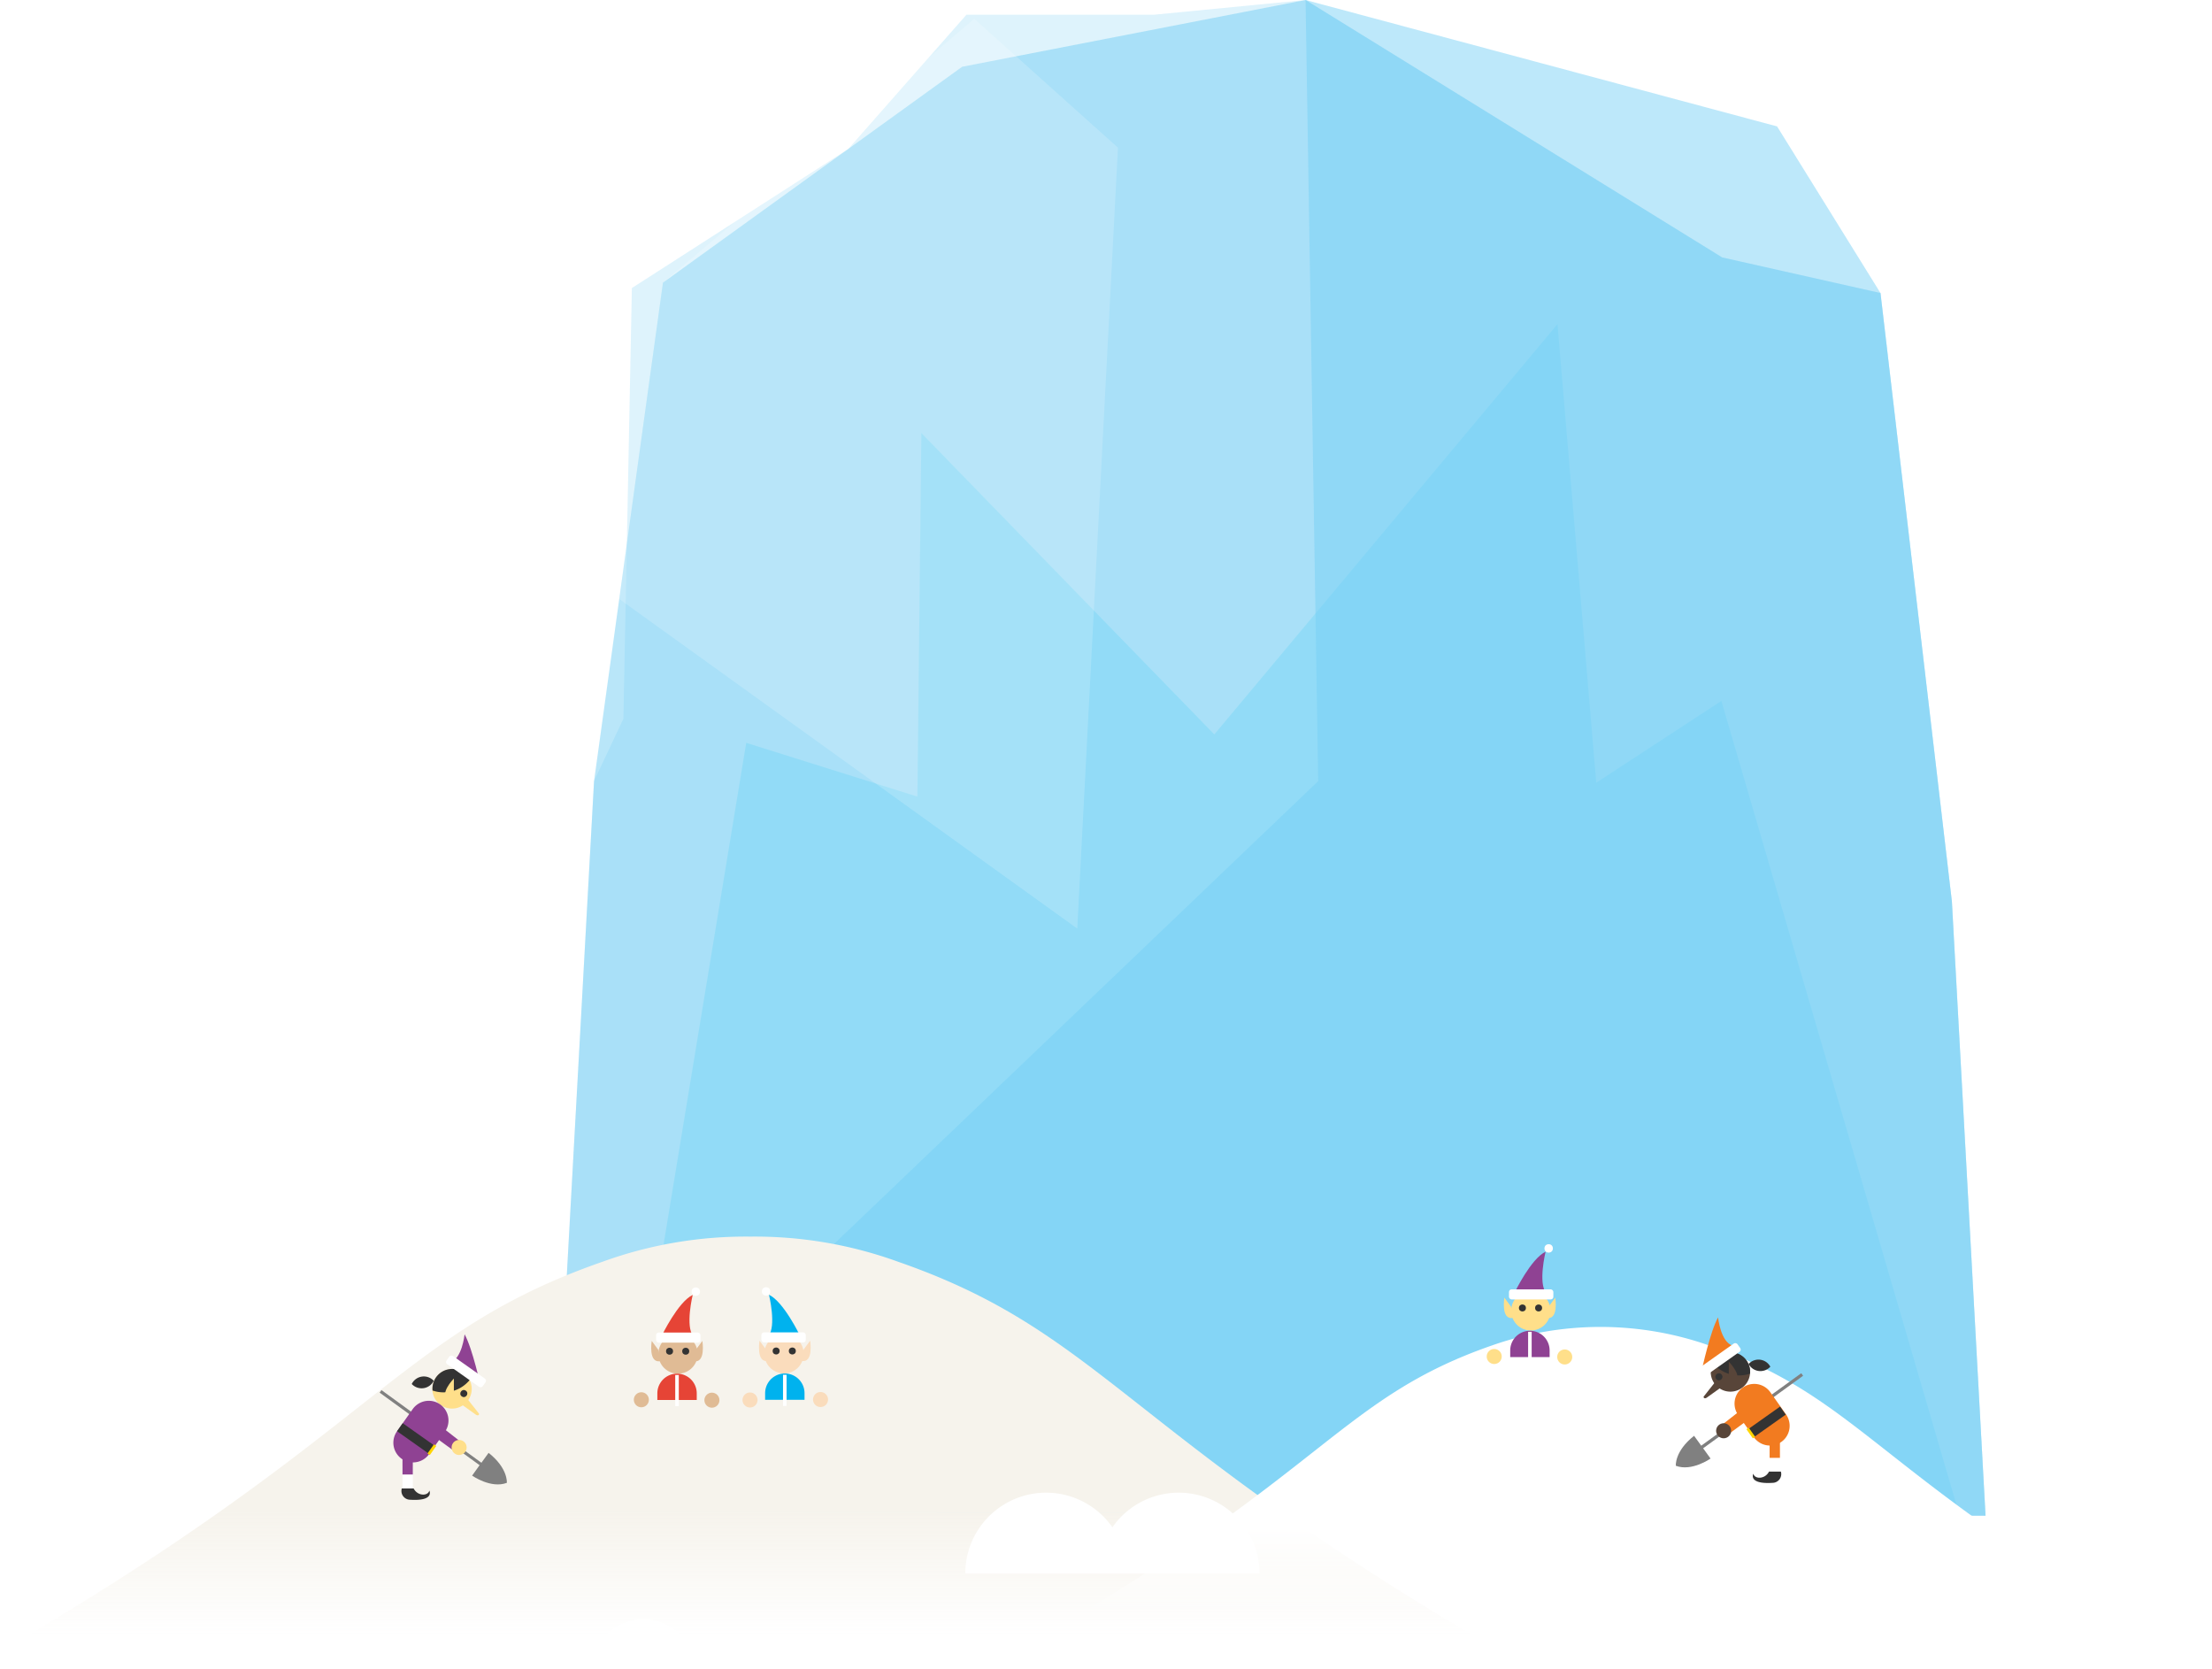 <svg xmlns="http://www.w3.org/2000/svg" width="373.32" height="281.69" viewBox="0 0 373.32 281.69"><defs><style>.cls-1{isolation:isolate}.cls-2,.cls-7{fill:#fff}.cls-3,.cls-6{opacity:.48}.cls-4,.cls-6{fill:#75cef4}.cls-21,.cls-4,.cls-5{opacity:.5}.cls-5{fill:#00bff0;mix-blend-mode:multiply}.cls-7{opacity:.17}.cls-8{fill:url(#linear-gradient)}.cls-9{fill:url(#linear-gradient-2)}.cls-10{fill:#e0bb95}.cls-11{fill:#e64436}.cls-12{fill:#333}.cls-13{fill:#ffdf8a}.cls-14{fill:#8f4293}.cls-15{fill:#fadcbc}.cls-16{fill:#00b2ee}.cls-17{fill:gray}.cls-18{fill:#ffd400}.cls-19{fill:#f27b20}.cls-20{fill:#584539}.cls-22{opacity:.8}.cls-23{opacity:.99}</style><linearGradient id="linear-gradient" x1="126.63" y1="220.36" x2="126.63" y2="276.05" gradientUnits="userSpaceOnUse"><stop offset=".07" stop-color="#f6f3ec"/><stop offset=".62" stop-color="#f6f3ec"/><stop offset="1" stop-color="#f6f3ec" stop-opacity="0"/></linearGradient><linearGradient id="linear-gradient-2" x1="270.13" y1="232.48" x2="270.13" y2="273.3" gradientUnits="userSpaceOnUse"><stop offset=".07" stop-color="#fff"/><stop offset=".62" stop-color="#fff"/><stop offset="1" stop-color="#fff" stop-opacity="0"/></linearGradient></defs><title>building-season-of-giving-01-ice</title><g class="cls-1"><g id="slice"><g id="_Group_" data-name="&lt;Group&gt;"><path id="_Path_" data-name="&lt;Path&gt;" class="cls-2" d="M355.92 271.27a8 8 0 0 0-5.63-.78c-2.7.56-3.66 2.17-2 3.34a8 8 0 0 0 5.63.78c2.72-.61 3.68-2.17 2-3.34z"/></g><g id="_Group_2" data-name="&lt;Group&gt;"><path id="_Path_2" data-name="&lt;Path&gt;" class="cls-2" d="M372.4 268.64a8.92 8.92 0 0 0-6.25-.87c-3 .63-4.06 2.41-2.2 3.71a8.92 8.92 0 0 0 6.25.87c3-.63 4.06-2.41 2.2-3.71z"/></g><path class="cls-2" d="M360 265.56h-41.65a12.37 12.37 0 0 1 22.93-6.46 10.46 10.46 0 0 1 18.7 6.46z"/><g id="_Group_3" data-name="&lt;Group&gt;"><g id="_Group_4" data-name="&lt;Group&gt;"><g id="_Group_5" data-name="&lt;Group&gt;" class="cls-3"><path id="_Path_3" data-name="&lt;Path&gt;" class="cls-4" d="M93.46 255.12l6.8-123.34 4.95-10.49 1.43-72.68 36.52-23.47 19.95-22.66h31.7L220.34 0l70.31 43.44 26.72 6.01 12.05 102.67 5.68 103.64-241.64-.64z"/><path id="_Path_4" data-name="&lt;Path&gt;" class="cls-5" d="M104.63 254.69l21.31-129.34 28.89 9.07.67-61.34 49.44 50.85 57.92-69.24 6.54 77.38 21.12-13.8 40.21 137.49-226.1-1.07z"/></g><path id="_Path_5" data-name="&lt;Path&gt;" class="cls-4" d="M93.46 255.12l6.8-123.34 11.63-84.08 50.49-36.43L220.34 0l70.31 43.44 26.72 6.01 12.05 102.67 5.68 103.64-241.64-.64z"/><path id="_Path_6" data-name="&lt;Path&gt;" class="cls-6" d="M93.46 255.12l129.01-123.31L220.34 0l79.58 21.33 17.45 28.12 12.05 102.67 5.68 103.64-241.64-.64z"/></g><path id="_Path_7" data-name="&lt;Path&gt;" class="cls-7" d="M104.51 101.08l7.38-53.38 52.54-44.53 24.25 21.75-6.87 131.77-77.3-55.61z"/></g><path class="cls-8" d="M253.26 278.71c-63.42-36.8-67.21-53.82-101.69-65.8a70.75 70.75 0 0 0-24.94-4.24 70.75 70.75 0 0 0-24.94 4.24c-34.49 12-38.27 29-101.69 65.8z"/><path class="cls-9" d="M362.94 275.25c-46.49-27-49.26-39.45-74.54-48.23a55.29 55.29 0 0 0-36.56 0c-25.28 8.78-28.05 21.25-74.54 48.23z"/><g id="_Group_6" data-name="&lt;Group&gt;"><path id="_Path_8" data-name="&lt;Path&gt;" class="cls-2" d="M99.85 281.69a8.75 8.75 0 0 1 17.49 0"/><path class="cls-2" d="M212.57 265.52h-49.66a13.64 13.64 0 0 1 24.83-7.8 13.64 13.64 0 0 1 24.83 7.8z"/></g><circle class="cls-10" cx="108.24" cy="236.2" r="1.27"/><circle class="cls-10" cx="120.15" cy="236.27" r="1.27"/><path class="cls-11" d="M111.69 225.39s2.73-5.7 5.22-6.88c0 0-1.31 5.34.12 7z"/><path class="cls-10" d="M117.75 228.48a3.32 3.32 0 0 1-3.32 3.32 3.32 3.32 0 0 1-3.32-3.32 3.32 3.32 0 0 1 3.32-3.32 3.32 3.32 0 0 1 3.32 3.32z"/><rect class="cls-2" x="110.73" y="224.86" width="7.49" height="1.7" rx=".44" ry=".44"/><circle class="cls-12" cx="113" cy="228.01" r=".59"/><circle class="cls-12" cx="115.73" cy="228.01" r=".59"/><path class="cls-11" d="M110.94 236.24v-1.12a3.32 3.32 0 1 1 6.65 0v1.12"/><path class="cls-2" d="M113.96 232.02h.6v5.25h-.6z"/><circle class="cls-2" cx="117.43" cy="217.96" r=".71"/><path class="cls-10" d="M111.1 227.77l-1.11-1.5s-.63 3.88 1.5 3.4zm6.33 0l1.11-1.5s.63 3.88-1.5 3.4z"/><circle class="cls-13" cx="252.18" cy="228.9" r="1.27"/><circle class="cls-13" cx="264.08" cy="228.98" r="1.27"/><path class="cls-14" d="M255.63 218.1s2.73-5.7 5.22-6.88c0 0-1.31 5.34.12 7z"/><path class="cls-13" d="M261.68 221.19a3.32 3.32 0 0 1-3.32 3.32 3.32 3.32 0 0 1-3.32-3.32 3.32 3.32 0 0 1 3.32-3.32 3.32 3.32 0 0 1 3.32 3.32z"/><rect class="cls-2" x="254.67" y="217.57" width="7.49" height="1.7" rx=".44" ry=".44"/><circle class="cls-12" cx="256.94" cy="220.71" r=".59"/><circle class="cls-12" cx="259.67" cy="220.71" r=".59"/><path class="cls-14" d="M254.88 229v-1.12a3.32 3.32 0 1 1 6.65 0V229"/><path class="cls-2" d="M257.9 224.73h.6v5.25h-.6z"/><circle class="cls-2" cx="261.37" cy="210.66" r=".71"/><path class="cls-13" d="M255 220.47l-1.11-1.5s-.63 3.88 1.5 3.4zm6.37 0l1.11-1.5s.63 3.88-1.5 3.4z"/><circle class="cls-15" cx="138.48" cy="236.16" r="1.27"/><circle class="cls-15" cx="126.58" cy="236.24" r="1.27"/><path class="cls-16" d="M135 225.36s-2.73-5.7-5.22-6.88c0 0 1.31 5.34-.12 7z"/><path class="cls-15" d="M129 228.44a3.32 3.32 0 0 0 3.32 3.32 3.32 3.32 0 0 0 3.32-3.32 3.32 3.32 0 0 0-3.32-3.32 3.32 3.32 0 0 0-3.32 3.32z"/><rect class="cls-2" x="128.5" y="224.83" width="7.49" height="1.7" rx=".44" ry=".44"/><circle class="cls-12" cx="133.72" cy="227.97" r=".59"/><circle class="cls-12" cx="130.99" cy="227.97" r=".59"/><path class="cls-16" d="M135.78 236.21v-1.12a3.32 3.32 0 1 0-6.65 0v1.12"/><path class="cls-2" d="M132.15 231.99h.6v5.25h-.6z"/><circle class="cls-2" cx="129.29" cy="217.92" r=".71"/><path class="cls-15" d="M135.62 227.73l1.11-1.5s.63 3.88-1.5 3.4zm-6.33 0l-1.11-1.5s-.63 3.88 1.5 3.4z"/><path class="cls-17" d="M79.68 249s3.17 2.24 5.86 1.22c0 0 .24-2.44-3.08-5.06l-1.21 1.67-16.87-12.26-.31.43 16.87 12.24z"/><path class="cls-14" d="M81.14 234s-1.38-6.43-2.73-8.84c0 0-.42 4.25-2.54 4.79z"/><path class="cls-13" d="M79 236.29a3.32 3.32 0 0 1-4.63.79 3.32 3.32 0 0 1-.79-4.63 3.32 3.32 0 0 1 4.63-.79 3.32 3.32 0 0 1 .79 4.63z"/><path class="cls-12" d="M79.28 232.85a3.32 3.32 0 0 0-6.28 1.79 5.71 5.71 0 0 0 6.28-1.79z"/><path class="cls-13" d="M76.6 235.62v-3s-2.76 2.8-.74 3.65z"/><rect class="cls-2" x="77.12" y="228.39" width="1.7" height="7.49" rx=".44" ry=".44" transform="rotate(-54.7 77.615 231.12)"/><circle class="cls-12" cx="78.27" cy="235.17" r=".59" transform="rotate(-54.73 78.256 235.153)"/><path class="cls-14" d="M72.42 245.37a3.32 3.32 0 1 1-5.42-3.84l2.65-3.75a3.32 3.32 0 1 1 5.43 3.84z"/><path class="cls-2" d="M69.67 247.38v4.11h-1.74v-4.11"/><path class="cls-14" d="M68.33 245.14c1.16 0 1.34.58 1.34 1.18v2.49h-1.74V246z"/><path class="cls-12" d="M67.81 251.17h2c.67 1.31 2.41 1.31 2.65.36 0 0 .93 1.8-3.24 1.54a1.48 1.48 0 0 1-1.41-1.9z"/><path class="cls-12" transform="rotate(-54.73 70.171 242.752)" d="M69.36 239.45h1.66v6.65h-1.66z"/><path class="cls-18" transform="rotate(-54.73 72.884 244.633)" d="M71.94 244.4h1.9v.47h-1.9z"/><path class="cls-13" d="M78.74 235.88l2 2.54c.28.2 0 .6-.41.31l-3-2.15z"/><path class="cls-14" d="M77.63 243.2l-3.79-2.96-.87 1.93 3.86 2.82.8-1.79z"/><circle class="cls-13" cx="77.47" cy="244.27" r="1.27" transform="rotate(-54.73 77.458 244.245)"/><path class="cls-12" d="M71.49 234.24a2.27 2.27 0 0 1-2-.7 2.27 2.27 0 0 1 3.71-.54 2.27 2.27 0 0 1-1.71 1.24z"/><path class="cls-17" d="M288.69 246.12s-3.17 2.24-5.86 1.22c0 0-.24-2.44 3.08-5.06l1.21 1.67L304 231.72l.31.43-16.87 12.24z"/><path class="cls-19" d="M287.23 231.14s1.38-6.43 2.73-8.84c0 0 .42 4.25 2.54 4.79z"/><path class="cls-20" d="M289.33 233.43a3.32 3.32 0 0 0 4.63.79 3.32 3.32 0 0 0 .79-4.63 3.32 3.32 0 0 0-4.63-.79 3.32 3.32 0 0 0-.79 4.63z"/><path class="cls-12" d="M289.09 230a3.32 3.32 0 0 1 6.27 1.79 5.71 5.71 0 0 1-6.27-1.79z"/><path class="cls-20" d="M291.77 232.77v-3s2.76 2.8.74 3.65z"/><rect class="cls-2" x="286.66" y="228.44" width="7.49" height="1.7" rx=".44" ry=".44" transform="rotate(-35.27 290.442 229.298)"/><circle class="cls-12" cx="290.1" cy="232.31" r=".59" transform="rotate(-35.27 290.124 232.314)"/><path class="cls-19" d="M296 242.52a3.32 3.32 0 1 0 5.43-3.84l-2.65-3.75a3.32 3.32 0 1 0-5.43 3.84z"/><path class="cls-2" d="M298.7 244.52v4.11h1.74v-4.11"/><path class="cls-19" d="M300 242.29c-1.16 0-1.34.58-1.34 1.18V246h1.74v-2.81z"/><path class="cls-12" d="M300.56 248.32h-2c-.67 1.31-2.41 1.31-2.65.36 0 0-.93 1.8 3.24 1.54a1.48 1.48 0 0 0 1.41-1.9z"/><path class="cls-12" transform="rotate(-35.27 298.232 239.931)" d="M294.86 239.09h6.65v1.66h-6.65z"/><path class="cls-18" transform="rotate(-35.27 295.523 241.806)" d="M295.25 240.83h.47v1.9h-.47z"/><path class="cls-20" d="M289.63 233l-2 2.54c-.28.2 0 .6.41.31l3-2.15z"/><path class="cls-19" d="M290.74 240.34l3.79-2.96.87 1.93-3.86 2.83-.8-1.8z"/><circle class="cls-20" cx="290.9" cy="241.41" r="1.27" transform="rotate(-35.27 290.935 241.421)"/><path class="cls-12" d="M296.78 231.34a2.27 2.27 0 0 0 2-.72 2.27 2.27 0 0 0-3.67-.46 2.27 2.27 0 0 0 1.67 1.18z"/></g></g></svg>